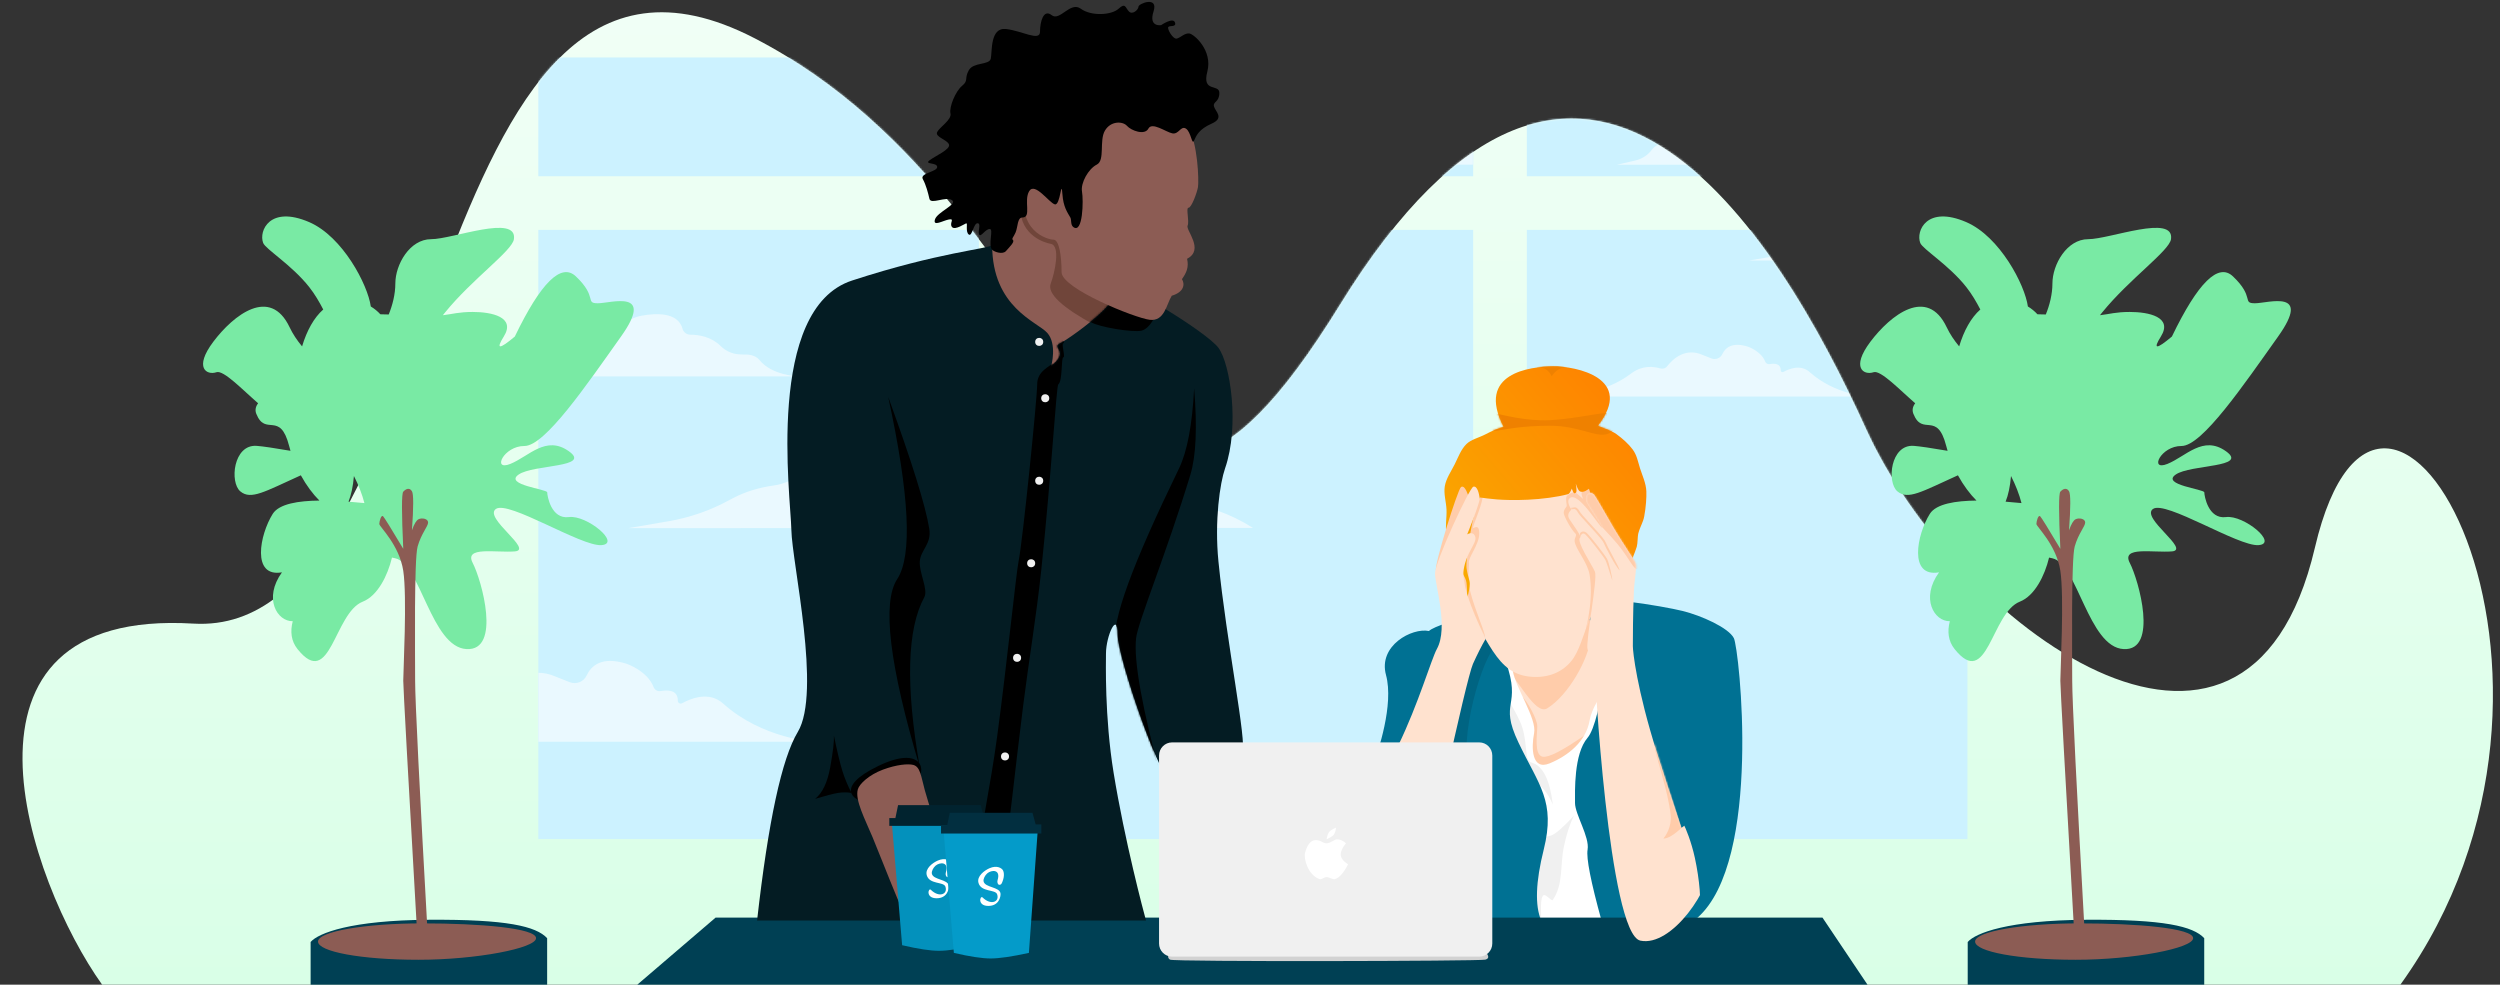 <?xml version="1.0" encoding="UTF-8"?>
<svg width="1305px" height="514px" viewBox="0 0 1305 514" version="1.1" xmlns="http://www.w3.org/2000/svg" xmlns:xlink="http://www.w3.org/1999/xlink">
    <rect x="0" y="0" width="1305" height="514" fill="#333333" stroke="none"/>
    <!-- Generator: Sketch 52.3 (67297) - http://www.bohemiancoding.com/sketch -->
    <title>new</title>
    <desc>Created with Sketch.</desc>
    <defs>
        <linearGradient x1="50%" y1="-39.647%" x2="50%" y2="100%" id="linearGradient-1">
            <stop stop-color="#FFFFFF" offset="0%"></stop>
            <stop stop-color="#D9FFE7" offset="100%"></stop>
        </linearGradient>
        <path d="M42.306,508 C4.112,454.552 -46.173,311.399 89.913,319.52 C226,327.642 205.098,-78.026 382.97,14 C560.842,106.026 561.76,358.592 688.5,153.059 C815.24,-52.474 917,116.437 963,217.762 C1009,319.087 1161.458,433.394 1197.364,279.927 C1233.269,126.461 1358,346.821 1242,508 L42.306,508 Z" id="path-2"></path>
        <path d="M0,90 L230,90 L230,408 L0,408 L0,90 Z M0,0 L230,0 L230,62 L0,62 L0,0 Z M258,90 L488,90 L488,408 L258,408 L258,90 Z M258,0 L488,0 L488,62 L258,62 L258,0 Z M516,90 L746,90 L746,408 L516,408 L516,90 Z M516,0 L746,0 L746,62 L516,62 L516,0 Z" id="path-4"></path>
        <path d="M1.424,30.59 C9.501,38.755 12.349,75.781 4.795,89.094 C-2.759,102.407 76.466,94.803 66.812,81.633 C57.158,68.463 48.132,23.008 51.262,5.364 C54.391,-12.28 -6.653,22.426 1.424,30.59 Z" id="path-6"></path>
        <path d="M12.149,3.077 C13.634,12.153 24.818,28.218 23.306,35.724 C21.794,43.231 21.96,55.424 31.455,51.463 C40.95,47.503 50.351,40.271 52.31,28.934 C54.268,17.597 70.632,-1.657 72.308,7.52 C73.425,13.638 77.322,55.974 84,134.527 L14.228,134.527 L0.566,15.046 C7.298,1.016 11.159,-2.973 12.149,3.077 Z" id="path-8"></path>
        <path d="M28.956,160.841 C15.971,153.699 -4.894,126.777 1.379,113.01 C7.651,99.243 16.544,94.623 19.173,87.603 C21.801,80.582 30.2,55.808 26.001,40.383 C21.801,24.957 39.626,15.586 48.399,17.382 C53.923,12.42 92.366,3.983 112.822,0.909 C133.278,-2.164 170.984,4.509 180.763,6.909 C190.542,9.309 204.785,15.664 207.572,21.106 C210.359,26.547 222.583,137.384 188.465,167.155 L138.49,168.529 C132.888,148.234 130.465,135.891 131.222,131.5 C132.356,124.913 124.654,113.052 124.654,107.139 C124.654,101.227 123.953,81.57 131.222,73.104 C138.49,64.637 145.887,12.42 131.222,11.547 C116.556,10.673 79.659,8.252 88.431,33.067 C97.203,57.881 84.54,53.395 95.171,75.673 C105.803,97.951 114.643,106.189 108.321,131.5 C104.107,148.374 103.669,160.717 107.009,168.529 L46.331,168.529 C57.63,143.33 63.28,125.482 63.28,114.987 C63.28,104.491 61.937,96.093 59.25,89.791 C59.185,105.565 57.91,114.478 55.424,116.53 C49.851,121.13 57.405,135.375 52.475,147.526 C48.149,158.189 35.026,164.18 28.956,160.841 Z" id="path-10"></path>
        <path d="M12.79,17.578 C5.629,29.172 -0.468,48.556 1.311,66.267 C2.626,79.361 8.81,91.016 14.728,100.657 C19.971,109.198 25.232,115.795 35.178,117.104 C43.727,118.23 52.117,115.939 57.749,109.046 C61.899,103.967 63.835,95.559 66.91,88.44 C77.414,64.122 80.946,32.069 71.676,19.949 C56.008,-0.535 29.935,-10.183 12.79,17.578 Z" id="path-12"></path>
        <linearGradient x1="0%" y1="100%" x2="100%" y2="0%" id="linearGradient-14">
            <stop stop-color="#F9AF00" offset="0%"></stop>
            <stop stop-color="#FF7D00" offset="100%"></stop>
        </linearGradient>
        <path d="M19.076,68.686 C15.885,72.103 11.424,100.911 12.018,105.423 C12.612,109.935 13.736,111.509 13.72,113.77 C13.693,117.584 11.941,122.195 12.018,122.583 C12.175,123.38 12.516,117.323 12.018,113.236 C11.839,111.771 11.122,110.417 10.854,109.921 C8.847,106.201 3.677,97.957 1.58,87.596 C0.795,83.719 1.774,79.168 1.58,74.995 C1.389,70.915 0.014,66.783 0.697,62.744 C1.369,58.774 4.083,54.894 5.893,51.271 C7.564,47.93 9.14,43.544 12.018,40.75 C14.471,38.368 18.548,37.486 22.032,35.663 C24.925,34.15 27.695,32.855 31.388,31.821 C16.792,3.687 45.27,0.376 57.198,0.234 C69.126,0.093 100.036,6.393 80.574,31.238 C84.001,32.722 87.651,33.694 90.351,35.663 C93.43,37.908 96.59,40.703 98.724,43.579 C101.004,46.652 101.411,49.73 102.613,53.523 C103.757,57.131 105.728,61.238 105.896,65.498 C106.014,68.49 105.695,73.787 104.774,78.593 C104.132,81.944 102.802,83.363 101.654,87.596 C101.325,88.81 101.402,92.681 100.884,94.408 C100.025,97.272 97.731,102.913 94.002,111.329 C83.398,84.848 77.376,69.114 75.937,64.127 C75.503,64.32 73.288,66.47 71.178,65.498 C70.593,65.229 69.884,63.877 69.052,61.443 C69.57,64.493 69.57,66.08 69.052,66.206 C68.773,66.274 68.419,66.844 67.915,66.206 C67.736,65.98 67.424,65.255 66.978,64.033 C66.276,65.817 65.64,66.787 65.069,66.942 C59.404,68.481 51.251,69.521 44.079,69.849 C30.228,70.481 23.161,69.216 19.076,68.686 Z" id="path-15"></path>
        <path d="M37.761,234.011 C54.127,237.468 75.317,206.873 75.131,190.513 C75.034,181.989 71.888,173.489 65.444,172.041 C64.244,171.771 62.155,172.813 59.177,175.168 C53.582,158.239 49.338,145.192 46.447,136.028 C35.829,102.374 33.849,83.146 33.849,80.297 C33.849,76.551 33.881,62.892 34.4,51.663 C34.714,44.858 36.147,38.838 35.168,36.767 C33.939,34.166 28.455,26.464 23.831,18.584 C18.702,9.841 14.376,1.891 13.37,0.987 C11.102,-1.05 7.745,1.824 10.209,6.095 C12.673,10.365 16.729,16.169 18.03,18.584 C16.638,18.584 5.27,-1.029 0.803,3.107 C-0.317,4.143 -0.012,6.137 1.717,9.087 C-0.037,10.678 -0.342,12.35 0.803,14.101 C2.52,16.729 7.203,23.066 6.357,23.631 C3.984,25.213 12.516,37.824 14.055,41.422 C15.594,45.02 9.05,78.403 10.209,81.922 C11.368,85.44 14.74,86.253 14.055,89.018 C13.37,91.782 21.394,230.553 37.761,234.011 Z" id="path-17"></path>
        <path d="M84.196,52.387 C87.953,58.139 69.373,80.194 77.482,91.251 C85.591,102.308 70.151,109.951 48.183,103.419 C26.215,96.888 -9.098,50.02 3.566,42.094 C16.229,34.168 37.782,24.481 35.415,6.403 C33.049,-11.674 48.105,15.906 54.244,15.906 C60.383,15.906 80.439,46.635 84.196,52.387 Z" id="path-19"></path>
        <path d="M253.951,265.406 C249.951,271.541 226.444,284.193 219.264,284.193 C212.083,284.193 188.889,216.382 188.889,204.07 C188.889,191.758 182.822,204.881 182.822,214.184 C182.822,218.379 182.03,247.05 186.79,276.296 C192.585,311.901 202.495,349.109 203.722,353.529 L0.696,353.529 C6.526,301.734 13.607,268.923 21.94,255.095 C34.439,234.354 18.912,166.803 18.589,149.559 C18.265,132.315 4.925,34.237 50.29,19.432 C95.655,4.627 121.728,2.888 123.404,0.89 C123.404,33.56 146.914,40.886 152.16,46.75 C157.407,52.613 154.277,63.928 154.277,63.928 C154.277,63.928 158.746,60.888 158.746,57.657 C158.746,54.427 155.379,53.9 159.487,51.839 C162,50.578 173.616,42.693 181.493,34.98 C186.496,30.081 189.131,24.53 189.727,23.104 C191.261,19.432 235.386,46.317 241.52,54.551 C247.654,62.785 252.723,95.29 244.965,117.557 C242.356,125.043 239.403,144.715 241.52,166.019 C245.683,207.904 256.601,261.339 253.951,265.406 Z" id="path-21"></path>
        <path d="M31.778,42.446 C31.925,43.914 31.057,48.894 25.418,48.894 C19.482,48.894 21.112,43.157 22.433,44.498 C26.799,48.797 31.457,46.744 29.965,42.712 C28.865,40.206 21.689,41.706 20.283,36.924 C19.228,33.338 23.476,30.33 25.989,29.225 C29.983,27.469 32.435,29.23 33.021,30.259 C33.35,30.837 34.141,32.862 32.725,36.37 C32.335,37.336 32.052,37.875 31.166,37.875 C30.371,37.875 29.893,36.541 30.216,35.504 C32.058,29.589 26.983,30.021 24.829,31.916 C23.647,32.955 22.69,34.814 22.926,36.037 C23.584,39.438 31.417,38.857 31.778,42.446 L31.778,42.446 Z" id="path-23"></path>
        <path d="M31.778,42.446 C31.925,43.914 31.057,48.894 25.418,48.894 C19.482,48.894 21.112,43.157 22.433,44.498 C26.799,48.797 31.457,46.744 29.965,42.712 C28.865,40.206 21.689,41.706 20.283,36.924 C19.228,33.338 23.476,30.33 25.989,29.225 C29.983,27.469 32.435,29.23 33.021,30.259 C33.35,30.837 34.141,32.862 32.725,36.37 C32.335,37.336 32.052,37.875 31.166,37.875 C30.371,37.875 29.893,36.541 30.216,35.504 C32.058,29.589 26.983,30.021 24.829,31.916 C23.647,32.955 22.69,34.814 22.926,36.037 C23.584,39.438 31.417,38.857 31.778,42.446 L31.778,42.446 Z" id="path-25"></path>
    </defs>
    <g id="new" stroke="none" stroke-width="1" fill="none" fill-rule="evenodd">
        <g id="Group-12" transform="translate(11, 6)">
            <mask id="mask-3" fill="white">
                <use xlink:href="#path-2"></use>
            </mask>
            <use id="Path-264" fill="url(#linearGradient-1)" fill-rule="nonzero" xlink:href="#path-2"></use>
            <g id="Group-11" mask="url(#mask-3)">
                <g transform="translate(270, 24)">
                    <mask id="mask-5" fill="white">
                        <use xlink:href="#path-4"></use>
                    </mask>
                    <use id="Combined-Shape" stroke="none" fill="#CCF2FF" fill-rule="nonzero" xlink:href="#path-4"></use>
                    <path d="M143.828,357.188 L-106,357.188 L-84.353,353.423 C-71.7,351.227 -59.464,346.312 -49.216,338.469 C-43.778,334.286 -35.726,331.149 -25.164,334.286 C-23.177,334.809 -21.085,334.182 -19.831,332.613 C-14.811,326.129 -4.667,317.031 9.346,323.306 L16.457,326.129 C19.908,327.384 23.672,325.92 25.241,322.574 C27.542,317.659 32.979,312.325 46.156,316.508 C46.156,316.508 56.927,320.168 60.169,328.639 C60.796,330.208 62.365,331.044 63.933,330.731 C67.489,330.103 72.927,329.999 72.822,335.855 C72.822,336.9 74.077,337.632 75.018,337.11 C79.41,334.704 89.031,330.521 96.561,337.319 C116.848,355.619 143.828,357.188 143.828,357.188 Z M373.063,245.582 L47,245.687 L67.706,242.131 C78.895,240.249 89.771,236.484 99.705,231.046 L101.483,230.105 C108.176,226.55 115.496,224.458 122.921,223.412 C128.568,222.68 133.901,220.066 138.189,215.988 C143.208,211.177 150.215,205.739 158.895,202.393 C169.038,198.419 180.437,199.465 189.849,205.007 C197.378,209.399 209.613,213.896 223.522,208.04 C243.391,199.569 258.868,217.661 262.423,222.262 C263.26,223.308 264.306,224.354 265.561,225.086 C269.116,227.177 276.75,229.896 290.345,226.759 C300.907,224.249 307.495,226.027 311.364,228.223 C314.606,230.105 318.266,231.151 321.926,231.255 C325.9,231.36 329.874,231.569 333.848,231.987 C347.861,233.347 361.246,238.053 373.063,245.582 Z M115.417,157.888 C121.901,166.045 135.6,166.464 135.6,166.464 L-61,166.464 C-61,166.464 -53.052,164.686 -45.941,163.013 C-40.608,161.862 -35.798,158.725 -32.451,154.333 C-30.673,151.928 -27.745,149.732 -23.249,149.313 C-20.216,149.104 -17.602,147.954 -15.719,146.176 C-12.373,143.039 -3.902,134.777 11.366,140.529 C30.921,147.849 39.705,143.666 43.261,140.32 C46.189,137.496 49.954,135.51 53.927,134.777 L54.032,134.777 C61.457,133.418 72.751,132.895 75.26,141.47 L75.26,141.575 C75.783,143.457 77.457,144.712 79.339,144.712 C84.045,144.712 90.319,145.862 95.13,150.568 C97.639,153.078 100.986,154.647 104.541,154.96 C104.646,154.96 104.855,154.96 104.96,154.96 C106.215,155.065 107.365,155.065 108.515,155.065 C109.352,155.065 113.326,155.274 115.417,157.888 Z M694,177 L534,177 L547.864,174.591 C555.967,173.185 563.803,170.04 570.367,165.02 C573.849,162.343 579.006,160.335 585.771,162.343 C587.043,162.678 588.383,162.276 589.186,161.272 C592.401,157.123 598.898,151.3 607.872,155.316 L612.426,157.123 C614.637,157.926 617.047,156.989 618.052,154.847 C619.526,151.702 623.008,148.288 631.447,150.965 C631.447,150.965 638.345,153.308 640.421,158.729 C640.823,159.733 641.828,160.268 642.832,160.067 C645.109,159.666 648.592,159.599 648.525,163.347 C648.525,164.016 649.329,164.485 649.931,164.15 C652.744,162.611 658.906,159.934 663.728,164.284 C676.721,175.996 694,177 694,177 Z M840,105.934 L632,106 L645.208,103.743 C652.346,102.548 659.284,100.159 665.622,96.707 L666.756,96.109 C671.025,93.853 675.695,92.525 680.431,91.861 C684.033,91.397 687.436,89.737 690.171,87.148 C693.373,84.095 697.842,80.643 703.379,78.519 C709.85,75.997 717.121,76.66 723.125,80.178 C727.928,82.966 735.733,85.821 744.606,82.103 C757.28,76.727 767.153,88.21 769.421,91.131 C769.955,91.795 770.622,92.459 771.423,92.923 C773.691,94.251 778.561,95.977 787.233,93.985 C793.971,92.392 798.173,93.521 800.641,94.915 C802.709,96.109 805.044,96.773 807.379,96.84 C809.914,96.906 812.449,97.039 814.984,97.304 C823.923,98.167 832.462,101.154 840,105.934 Z M676.065,50.453 C680.22,55.729 689,56 689,56 L563,56 C563,56 568.094,54.85 572.651,53.768 C576.069,53.024 579.152,50.994 581.297,48.153 C582.436,46.597 584.313,45.176 587.195,44.906 C589.138,44.771 590.814,44.027 592.02,42.876 C594.165,40.847 599.594,35.503 609.379,39.224 C621.912,43.959 627.541,41.253 629.82,39.088 C631.697,37.262 634.11,35.976 636.656,35.503 L636.723,35.503 C641.482,34.624 648.72,34.285 650.328,39.832 L650.328,39.9 C650.664,41.118 651.736,41.929 652.943,41.929 C655.959,41.929 659.98,42.674 663.063,45.718 C664.671,47.341 666.816,48.356 669.094,48.559 C669.162,48.559 669.296,48.559 669.363,48.559 C670.167,48.626 670.904,48.626 671.641,48.626 C672.178,48.626 674.725,48.762 676.065,50.453 Z M358,127 L198,127 L211.864,124.591 C219.967,123.185 227.803,120.04 234.367,115.02 C237.849,112.343 243.006,110.335 249.771,112.343 C251.043,112.678 252.383,112.276 253.186,111.272 C256.401,107.123 262.898,101.3 271.872,105.316 L276.426,107.123 C278.637,107.926 281.047,106.989 282.052,104.847 C283.526,101.702 287.008,98.288 295.447,100.965 C295.447,100.965 302.345,103.308 304.421,108.729 C304.823,109.733 305.828,110.268 306.832,110.067 C309.109,109.666 312.592,109.599 312.525,113.347 C312.525,114.016 313.329,114.485 313.931,114.15 C316.744,112.611 322.906,109.934 327.728,114.284 C340.721,125.996 358,127 358,127 Z M504,55.934 L296,56 L309.208,53.743 C316.346,52.548 323.284,50.159 329.622,46.707 L330.756,46.109 C335.025,43.853 339.695,42.525 344.431,41.861 C348.033,41.397 351.436,39.737 354.171,37.148 C357.373,34.095 361.842,30.643 367.379,28.519 C373.85,25.997 381.121,26.66 387.125,30.178 C391.928,32.966 399.733,35.821 408.606,32.103 C421.28,26.727 431.153,38.21 433.421,41.131 C433.955,41.795 434.622,42.459 435.423,42.923 C437.691,44.251 442.561,45.977 451.233,43.985 C457.971,42.392 462.173,43.521 464.641,44.915 C466.709,46.109 469.044,46.773 471.379,46.84 C473.914,46.906 476.449,47.039 478.984,47.304 C487.923,48.167 496.462,51.154 504,55.934 Z M340.065,0.453 C344.22,5.729 353,6 353,6 L227,6 C227,6 232.094,4.85 236.651,3.768 C240.069,3.024 243.152,0.994 245.297,-1.847 C246.436,-3.403 248.313,-4.824 251.195,-5.094 C253.138,-5.229 254.814,-5.973 256.02,-7.124 C258.165,-9.153 263.594,-14.497 273.379,-10.776 C285.912,-6.041 291.541,-8.747 293.82,-10.912 C295.697,-12.738 298.11,-14.024 300.656,-14.497 L300.723,-14.497 C305.482,-15.376 312.72,-15.715 314.328,-10.168 L314.328,-10.1 C314.664,-8.882 315.736,-8.071 316.943,-8.071 C319.959,-8.071 323.98,-7.326 327.063,-4.282 C328.671,-2.659 330.816,-1.644 333.094,-1.441 C333.162,-1.441 333.296,-1.441 333.363,-1.441 C334.167,-1.374 334.904,-1.374 335.641,-1.374 C336.178,-1.374 338.725,-1.238 340.065,0.453 Z" id="Combined-Shape" stroke="none" fill="#EAF9FF" fill-rule="nonzero" mask="url(#mask-5)"></path>
                </g>
            </g>
        </g>
        <g id="Group-10" transform="translate(331, 1)">
            <g id="Path-229" transform="translate(451.5, 309)">
                <mask id="mask-7" fill="white">
                    <use xlink:href="#path-6"></use>
                </mask>
                <use id="Path-227" fill="#FFE2CF" fill-rule="nonzero" xlink:href="#path-6"></use>
                <path d="M3.41,39.162 C8.892,42.524 18.791,63.732 25.108,59.777 C36.384,52.866 46.913,33.545 47.715,23.308 C48.543,12.717 51.66,2.952 57.158,-1.85 C64.367,-8.147 54.555,-10.026 27.723,-7.488 C7.859,21.37 -0.245,36.92 3.41,39.162 Z" id="Path-228" fill="#FFCCAA" fill-rule="nonzero" mask="url(#mask-7)"></path>
                <path d="M12.035,53.782 C14.099,55.015 19.95,65.089 19.95,69.091 C19.95,73.092 18.129,84.185 22.779,85.014 C25.879,85.566 33.281,81.75 44.985,73.566 C36.147,87.34 28.258,93.505 21.319,92.062 C10.911,89.897 16.949,72.619 16.639,69.779 C16.329,66.94 9.971,52.548 12.035,53.782 Z" id="Path-245" fill="#FFCCAA" fill-rule="nonzero" mask="url(#mask-7)"></path>
            </g>
            <g id="Group-4" transform="translate(446.5, 346)">
                <mask id="mask-9" fill="white">
                    <use xlink:href="#path-8"></use>
                </mask>
                <use id="Path-242" fill="#FFFFFF" fill-rule="nonzero" xlink:href="#path-8"></use>
                <path d="M8.672,16.395 C13.21,23.793 16.018,29.193 17.095,32.593 C19.971,41.672 18.19,50.022 21.951,51.055 C27.824,52.669 31.532,59.979 33.075,72.985 C29.072,63.649 23.745,59.61 17.095,60.866 C10.445,62.121 7.638,47.298 8.672,16.395 Z" id="Path-243" fill="#F0F0F0" fill-rule="nonzero" mask="url(#mask-9)"></path>
                <path d="M21.639,115.393 C22.868,114.977 24.559,130.13 26.371,132.439 C27.768,134.218 25.91,123.547 27.838,120.683 C29.119,118.779 32.329,123.858 33.075,122.753 C38.686,114.441 36.765,104.964 38.857,94.926 C40.252,88.233 42.022,82.839 44.165,78.743 C38.452,84.877 34.504,88.318 32.321,89.067 C25.386,91.448 18.156,89.038 16.875,91.71 C7.582,111.106 18.573,116.429 21.639,115.393 Z" id="Path-244" fill="#F0F0F0" fill-rule="nonzero" mask="url(#mask-9)"></path>
            </g>
            <g id="Group-5" transform="translate(366.5, 311)">
                <mask id="mask-11" fill="white">
                    <use xlink:href="#path-10"></use>
                </mask>
                <use id="Path-240" fill="#007193" fill-rule="nonzero" xlink:href="#path-10"></use>
                <path d="M82.242,26.334 C74.7,35.314 61.785,81.45 71.422,95.217 C81.059,108.984 60.997,169.594 55.424,176.574 C51.709,181.228 47.601,177.266 43.101,164.687 L54.295,147.63 L61.475,110.408 C58.074,95.952 57.332,85.973 59.25,80.47 C62.127,72.215 68.622,14.982 74.7,16.182 C80.777,17.382 89.784,17.354 82.242,26.334 Z" id="Path-246" fill-opacity="0.12" fill="#000000" fill-rule="nonzero" mask="url(#mask-11)"></path>
            </g>
            <g id="Group-2" transform="translate(431.5, 235)">
                <mask id="mask-13" fill="white">
                    <use xlink:href="#path-12"></use>
                </mask>
                <use id="Path-226" fill="#FFE2CF" fill-rule="nonzero" xlink:href="#path-12"></use>
                <path d="M11.449,21.997 C12.255,25.067 6.38,38.333 6.38,39.383 C6.38,40.433 9.672,36.648 9.672,42.483 C9.672,48.318 3.697,55.221 4.293,57.785 C4.519,58.757 3.288,65.946 4.889,72.449 C7.51,83.097 13.292,94.931 12.641,97.041 C11.594,100.439 14.132,103.755 12.641,103.25 C11.151,102.745 -11.953,52.835 -10.821,51.431 C-9.688,50.028 10.643,18.927 11.449,21.997 Z" id="Path-234" fill="#FFCCAA" fill-rule="nonzero" mask="url(#mask-13)"></path>
                <path d="M66.769,17.578 C64.66,19.129 63.462,20.247 63.176,20.932 C62.89,21.618 63.13,22.797 63.895,24.47 C61.327,22.111 59.847,20.932 59.457,20.932 C57.869,20.932 55.506,22.486 55.246,23.138 C54.532,24.924 55.653,27.83 55.246,28.346 C53.764,30.222 53.764,31.197 53.764,31.717 C53.764,33.296 57.542,40.308 59.843,42.483 C60.895,43.477 59.281,44.627 59.457,46.503 C59.843,50.597 66.201,57.45 67.273,64.015 C69.169,75.625 66.948,90.284 60.608,107.992 L87.343,63.463 L77.617,14.434 L66.769,17.578 Z" id="Path-239" fill="#FFCCAA" fill-rule="nonzero" mask="url(#mask-13)"></path>
            </g>
            <g id="Group" transform="translate(422.5, 190)">
                <mask id="mask-16" fill="white">
                    <use xlink:href="#path-15"></use>
                </mask>
                <use id="Path-230" fill="url(#linearGradient-14)" fill-rule="nonzero" xlink:href="#path-15"></use>
                <path d="M26.618,24.651 C30.622,25.529 43.535,28.987 55.673,28.326 C69.404,27.579 83.272,23.965 86.727,24.651 C93.237,25.944 90.766,34.469 84.79,35.736 C78.813,37.004 70.129,31.238 55.673,31.238 C41.217,31.238 32.807,33.039 27.453,33.889 C22.1,34.739 18.086,22.779 26.618,24.651 Z" id="Path-231" fill="#EF8100" fill-rule="nonzero" mask="url(#mask-16)"></path>
                <path d="M49.474,0.767 C52.716,0.767 55.04,2.309 56.445,5.393 C58.601,2.309 61.134,0.767 64.043,0.767 C66.319,0.767 60.656,-0.107 55.673,-0.107 C51.102,-0.107 47.147,0.767 49.474,0.767 Z" id="Path-247" fill="#EF8100" fill-rule="nonzero" mask="url(#mask-16)"></path>
            </g>
            <path d="M435.5,257.785 C434.104,253.853 432.813,252.344 431.63,253.259 C429.854,254.632 417.402,294.495 418.578,296.871 C419.362,298.455 425.003,285.426 435.5,257.785 Z" id="Path-233" fill="#FFCCAA" fill-rule="nonzero"></path>
            <path d="M369.471,443.26 C366.449,456.818 370.117,487.603 385.62,485.935 C401.122,484.266 412.241,474.413 412.241,464.63 C412.241,454.847 434.388,353.264 437.885,345.549 C440.216,340.405 442.421,336.053 444.5,332.491 C435.892,314.807 432.066,302.807 433.022,296.491 C434.456,287.017 440.087,282.53 439.089,279.215 C438.09,275.9 434.862,277.949 434.862,277.949 C434.862,277.949 441.693,261.257 441.382,259.003 C441.072,256.75 440.177,252.486 438.09,253.051 C436.003,253.616 418.071,292.339 418.071,298.319 C418.071,304.298 425.233,326.542 419.063,337.736 C416.165,342.995 409.412,366.449 398.828,388.238 C386.884,412.827 371.073,436.072 369.471,443.26 Z" id="Path-232" fill="#FFE2CF" fill-rule="nonzero"></path>
            <polygon id="Rectangle" fill="#004054" fill-rule="nonzero" points="42.523 478 620.337 478 644.5 514 0.5 514"></polygon>
            <g id="Group-3" transform="translate(487.5, 256)">
                <mask id="mask-18" fill="white">
                    <use xlink:href="#path-17"></use>
                </mask>
                <use id="Path-235" fill="#FFE2CF" fill-rule="nonzero" xlink:href="#path-17"></use>
                <path d="M0.822,8.751 C1.332,7.855 1.992,8.125 3.006,7.886 C4.289,7.583 5.23,8.444 6.025,9.884 C6.589,10.905 7.683,12.143 12.732,17.634 C12.856,17.77 12.856,17.77 12.981,17.905 C17.309,22.617 19.235,24.906 19.707,26.175 C20.079,27.175 20.809,28.58 23.193,33.001 C23.218,33.047 23.218,33.047 23.243,33.093 C25.995,38.195 26.917,40.047 26.917,40.839 C25.498,39.067 23.964,36.65 22.313,33.589 C22.288,33.543 22.288,33.543 22.263,33.496 C19.834,28.992 19.115,27.609 18.717,26.539 C18.319,25.469 16.353,23.132 12.201,18.612 C12.077,18.477 12.077,18.477 11.953,18.342 C6.75,12.683 5.728,11.527 5.1,10.389 C4.529,9.354 3.816,8.56 3.006,8.751 C2.529,8.864 1.801,8.864 0.822,8.751 Z" id="Path-236" fill="#FFCCAA" fill-rule="nonzero" mask="url(#mask-18)"></path>
                <path d="M6.529,23.631 C6.015,22.374 6.015,21.51 6.529,21.038 C7.451,20.192 8.714,20.226 9.861,21.294 C11.897,23.189 19.519,32.997 20.45,34.848 C21.339,36.618 23.131,44.083 23.131,46.054 C21.259,39.979 20.05,36.401 19.505,35.317 C18.634,33.583 11.088,23.873 9.139,22.059 C8.388,21.361 7.752,21.344 7.245,21.809 C6.777,22.239 6.354,23.183 6.529,23.631 Z" id="Path-237" fill="#FFCCAA" fill-rule="nonzero" mask="url(#mask-18)"></path>
                <path d="M16.916,17.19 C21.279,21.808 24.257,25.082 25.849,27.009 C31.839,34.261 34.157,40.16 36.178,40.16 C40.417,40.16 21.688,-0.232 15.594,-1.05 C9.5,-1.867 7.355,2.854 8.427,4.475 C9.142,5.555 11.972,9.793 16.916,17.19 Z" id="Path-238" fill="#FFCCAA" fill-rule="nonzero" mask="url(#mask-18)"></path>
                <path d="M59.352,175.048 C55.31,178.841 52.121,180.738 49.787,180.738 C50.922,179.352 54.197,174.696 53.594,168.55 C52.333,155.698 45.36,136.993 45.286,132.701 C45.203,127.957 46.002,129.436 45.286,127.748 C44.169,125.117 48.858,140.884 59.352,175.048 Z" id="Path-2" fill="#FFCCAA" fill-rule="nonzero" mask="url(#mask-18)"></path>
            </g>
            <path d="M547.819,429.186 C548.891,431.166 551.854,438.252 553.712,446.77 C556.185,458.102 557.336,471.384 555.63,472.865 C552.641,475.461 575.063,439.781 566.565,429.884 C558.066,419.987 545.32,424.572 547.819,429.186 Z" id="Path-241" fill="#007193" fill-rule="nonzero"></path>
            <g id="Group-8" transform="translate(164.5, 99)">
                <mask id="mask-20" fill="white">
                    <use xlink:href="#path-19"></use>
                </mask>
                <use id="Path-258" fill="#8C5C54" fill-rule="nonzero" xlink:href="#path-19"></use>
                <path d="M76.215,69.85 C58.767,60.429 51.023,53.144 52.981,47.995 C55.041,42.579 58.261,28.196 52.981,27.291 C50.199,26.815 37.045,23.178 37.045,8.267 C37.045,-21.421 60.837,22.466 62.388,26.815 C63.94,31.164 63.224,44.639 67.012,44.639 C70.8,44.639 90.179,57.256 87.953,60.697 C86.469,62.992 82.556,66.043 76.215,69.85 Z" id="Path-259" fill="#70453A" fill-rule="nonzero" mask="url(#mask-20)"></path>
            </g>
            <g id="Group-7" transform="translate(63.5, 126)">
                <mask id="mask-22" fill="white">
                    <use xlink:href="#path-21"></use>
                </mask>
                <use id="Path-250" fill="#041C23" fill-rule="nonzero" xlink:href="#path-21"></use>
                <path d="M56.364,291.201 C51.996,291.201 40.513,284.193 63.911,272.864 C87.309,261.535 89.721,275.856 83.45,281.05 C77.257,286.178 60.732,291.201 56.364,291.201 Z" id="Path-251" fill="#000000" fill-rule="nonzero" mask="url(#mask-22)"></path>
                <path d="M69.139,80.178 C80.275,131.429 81.839,163.141 73.83,175.317 C65.821,187.493 69.754,220.221 85.631,273.502 C78.163,230.975 78.955,201.376 88.006,184.703 C90.128,180.795 85.195,171.923 85.631,166.019 C86.072,160.048 91.863,157.023 90.58,149.012 C88.673,137.1 81.526,114.155 69.139,80.178 Z" id="Path-256" fill="#000000" fill-rule="nonzero" mask="url(#mask-22)"></path>
                <path d="M228.838,75.723 C227.854,94.779 225.219,108.724 220.933,117.557 C196.859,167.174 185.387,197.375 187.809,209.605 C190.877,225.1 198.969,248.915 212.083,281.05 C201.71,242.883 197.199,217.882 198.549,206.049 C199.485,197.848 214.51,161.455 226.845,120.934 C229.852,111.059 230.516,95.989 228.838,75.723 Z" id="Path-255" fill="#000000" fill-rule="nonzero" mask="url(#mask-22)"></path>
                <path d="M174.782,41.111 C179.208,43.8 196.929,46.641 201.347,45.608 C205.765,44.575 209.674,36.96 208.139,35.87 C206.605,34.779 187.879,25.335 184.276,27.097 C180.673,28.859 170.355,38.422 174.782,41.111 Z" id="Path-260" fill="#000000" fill-rule="nonzero" mask="url(#mask-22)"></path>
                <path d="M157.407,50.766 C156.29,51.356 156.353,52.71 156.657,54.315 C157.121,56.771 158.148,59.812 156.367,61.597 C153.423,64.548 146.914,66.516 146.914,73.632 C146.914,80.748 139.372,155.394 137.195,166.019 C135.903,172.321 131.136,219.514 125.973,257.759 C122.431,283.987 117.3,306.234 118.58,307.289 C121.728,309.881 129.036,312.474 131.108,309.881 C131.84,308.966 134.845,279.302 139.605,241.218 C142.358,219.193 146.54,194.264 149.031,170.679 C154.43,119.551 156.907,74.374 157.932,73.632 C160.248,71.958 159.371,59.513 160.562,59.513 C161.753,59.513 159.371,52.166 160.562,52.166 C161.753,52.166 160.235,49.272 157.407,50.766 Z" id="Path-263" fill="#000000" fill-rule="nonzero" mask="url(#mask-22)"></path>
                <ellipse id="Oval" fill="#F0F0F0" fill-rule="nonzero" mask="url(#mask-22)" cx="147.963" cy="51.472" rx="2.099" ry="2.101"></ellipse>
                <ellipse id="Oval-Copy" fill="#F0F0F0" fill-rule="nonzero" mask="url(#mask-22)" cx="151.111" cy="80.884" rx="2.099" ry="2.101"></ellipse>
                <ellipse id="Oval-Copy-2" fill="#F0F0F0" fill-rule="nonzero" mask="url(#mask-22)" cx="147.963" cy="123.953" rx="2.099" ry="2.101"></ellipse>
                <ellipse id="Oval-Copy-3" fill="#F0F0F0" fill-rule="nonzero" mask="url(#mask-22)" cx="143.765" cy="167.021" rx="2.099" ry="2.101"></ellipse>
                <ellipse id="Oval-Copy-4" fill="#F0F0F0" fill-rule="nonzero" mask="url(#mask-22)" cx="136.42" cy="216.392" rx="2.099" ry="2.101"></ellipse>
                <ellipse id="Oval-Copy-5" fill="#F0F0F0" fill-rule="nonzero" mask="url(#mask-22)" cx="130.123" cy="267.864" rx="2.099" ry="2.101"></ellipse>
            </g>
            <g id="Group-6" transform="translate(273.5, 386)" fill-rule="nonzero">
                <path d="M6.287,109.725 L170.808,109.725 C172.881,112.009 172.881,113.416 170.808,113.945 C167.699,114.738 8.356,115.123 6.287,113.945 C4.909,113.16 4.909,111.753 6.287,109.725 Z" id="Rectangle" fill="#D2D2D2"></path>
                <path d="M7.335,0.528 L167.665,0.528 C171.426,0.528 174.476,3.598 174.476,7.385 L174.476,105.505 C174.476,109.292 171.426,112.362 167.665,112.362 L7.335,112.362 C3.574,112.362 0.524,109.292 0.524,105.505 L0.524,7.385 C0.524,3.598 3.574,0.528 7.335,0.528 Z" id="Rectangle" fill="#F0F0F0"></path>
                <path d="M87.953,51.131 C89.907,50.215 91.163,49.413 91.72,48.726 C92.277,48.038 92.675,46.8 92.913,45.013 C91.102,45.803 89.912,46.549 89.345,47.249 C88.777,47.949 88.313,49.243 87.953,51.131 Z" id="Path-248" fill="#FFFFFF"></path>
                <path d="M95.359,59.083 C95.359,60.791 96.631,62.495 99.175,64.194 C96.895,68.643 94.623,71.21 92.361,71.894 C91.065,72.287 89.574,70.844 87.953,70.844 C86.666,70.844 85.33,72.28 84.273,71.894 C78.112,69.645 75.975,61.138 76.739,58.18 C77.633,54.714 79.409,51.532 82.25,51.532 C85.092,51.532 85.977,53.213 87.953,53.213 C89.929,53.213 92.053,51.142 93.346,51.142 C94.64,51.142 96.351,51.532 98.08,53.213 C96.266,55.419 95.359,57.376 95.359,59.083 Z" id="Path-249" fill="#FFFFFF"></path>
            </g>
            <path d="M116.805,410.992 C117.637,408.189 122.557,403.505 129.829,400.777 C136.934,398.111 143.012,397.584 145.7,398.277 C149.434,399.239 149.764,404.253 151.782,411.607 C154.695,422.221 173.5,479.838 173.5,483.47 C173.5,487.003 156.161,496.417 149.274,491.708 C144.858,488.689 129.829,448.761 124.506,436.087 C120.502,426.551 115.162,416.534 116.805,410.992 Z" id="Path-253" fill="#8C5C54" fill-rule="nonzero"></path>
            <path d="M113.5,412.91 C111.467,409.005 109.857,405.126 108.672,401.271 C107.486,397.417 106.029,391.326 104.3,383 C104.467,385.971 103.83,391.452 102.389,399.44 C100.948,407.429 98.318,412.949 94.5,416 C100.039,414.331 104.012,413.301 106.419,412.91 C108.826,412.518 111.186,412.518 113.5,412.91 Z" id="Path-254" fill="#000000" fill-rule="nonzero"></path>
            <path d="M288.927,64.785 C294.342,73.331 294.863,93.675 294.342,96.67 C293.822,99.665 290.95,107.439 289.419,107.439 C287.889,107.439 289.964,114.43 288.927,116.808 C287.889,119.186 297.837,129.319 288.654,134.082 C289.685,138.532 288.272,141.474 285.976,144.711 C287.578,147.277 287.195,151.423 280.655,153.373 C277.817,157.981 276.904,166.873 269.141,165.931 C261.379,164.988 223.144,149.586 223.144,141.085 C223.144,132.583 221.859,124.103 218.922,124.103 C215.985,124.103 199.253,119.688 204.518,96.67 C206.565,87.716 222.265,104.123 221.742,105.781 C221.219,107.439 208.012,67.621 221.742,63.468 C235.472,59.314 261.545,43.928 273.569,50.697 C285.593,57.466 283.511,56.239 288.927,64.785 Z" id="Path-257" fill="#8C5C54" fill-rule="nonzero"></path>
            <path d="M186.971,129.425 C184.517,126.993 187.874,118.523 185.617,118.523 C183.359,118.523 180.957,123.077 180.107,121.422 C179.257,119.767 181.354,115.537 179.257,115.537 C177.159,115.537 176.472,122.693 174.708,121.422 C172.945,120.151 174.108,115.537 173.526,115.537 C172.945,115.537 167.482,119.438 165.929,117.487 C164.377,115.537 167.597,112.973 164.377,113.558 C161.157,114.144 155.879,117.468 157.048,113.558 C158.216,109.649 169.145,105.605 165.929,103.461 C162.714,101.316 154.892,105.953 154.16,102.776 C153.428,99.599 152.413,95.622 150.71,92.481 C149.007,89.339 158.216,88.705 158.216,86.186 C158.216,83.667 151.272,84.955 154.16,82.719 C157.048,80.484 165.277,76.973 164.377,74.42 C163.476,71.868 156.869,70.51 158.216,67.902 C159.563,65.294 165.918,61.473 165.147,58.198 C164.377,54.923 167.772,46.613 171.24,43.776 C174.708,40.938 172.265,40.075 174.708,35.687 C177.152,31.3 185.421,33.122 186.196,29.579 C186.971,26.036 185.724,13.221 194.1,14.14 C202.476,15.059 211.888,20.82 211.888,15.563 C211.888,10.306 213.708,3.523 217.977,6.914 C222.247,10.306 227.661,-0.478 233.179,3.555 C238.696,7.588 249.265,6.914 252.899,3.555 C256.532,0.196 256.43,3.065 258.303,4.99 C260.176,6.914 263.287,4.037 263.294,2.466 C263.302,0.895 273.838,-3.311 271.146,4.99 C268.454,13.29 275.099,12.126 275.099,12.126 C275.099,12.126 281.246,7.91 282.298,10.642 C283.35,13.375 279.513,12.121 278.837,13.13 C278.161,14.14 281.326,19.694 283.35,19.128 C285.374,18.561 287.501,16.101 289.899,16.486 C292.297,16.871 302.125,25.279 299.219,36.402 C296.313,47.524 305.5,42.578 305.5,47.518 C305.5,52.459 302.025,51.949 302.697,54.565 C303.368,57.181 308.28,60.543 301.526,63.514 C294.773,66.485 293.466,69.805 292.297,72.402 C291.127,74.998 290.758,67.883 288.066,66.14 C285.374,64.398 284.343,69.324 280.938,68.613 C277.533,67.902 270.376,62.486 268.454,66.14 C266.531,69.795 259.501,67.199 257.301,64.713 C255.102,62.227 248.841,61.976 245.764,67.199 C242.688,72.421 245.95,82.709 241.534,84.917 C237.118,87.125 233.006,94.573 233.809,99.017 C234.612,103.461 234.297,121.416 229.228,117.487 C227.749,116.34 228.392,113.688 227.72,112.537 C226.09,109.746 224.046,106.868 223.597,100.492 C222.962,91.487 222.58,106.44 219.628,105.677 C216.676,104.914 209.175,93.833 206.222,98.814 C203.269,103.795 207.622,112.537 202.689,112.537 C199.999,112.537 200.396,117.382 199.122,120.376 C198.06,122.87 196.894,123.508 197.757,124.31 C198.762,125.246 195.979,127.935 194.1,130.069 C192.434,131.961 188.125,130.568 186.971,129.425 Z" id="Path-3" fill="#000000" fill-rule="nonzero"></path>
            <g id="Group-9-Copy" transform="translate(132.5, 419)">
                <path d="M2.118,10.37 L7.412,73.402 C15.756,75.348 22.16,76.322 26.626,76.322 C31.091,76.322 37.745,75.348 46.588,73.402 L51.134,10.37 L2.118,10.37 Z" id="Path-261" fill="#0391BC" fill-rule="nonzero"></path>
                <polygon id="Path-262" fill="#01232F" fill-rule="nonzero" points="53.079 11.115 0.716 11.115 0.716 7.029 3.896 7.029 5.294 0.27 48.446 0.27 50.11 6.331 53.079 6.331"></polygon>
                <mask id="mask-24" fill="white">
                    <use xlink:href="#path-23"></use>
                </mask>
                <use id="logo" fill="#FFFFFF" xlink:href="#path-23"></use>
            </g>
            <g id="Group-9" transform="translate(159.5, 423)">
                <path d="M2.118,10.37 L7.412,73.402 C15.756,75.348 22.16,76.322 26.626,76.322 C31.091,76.322 37.745,75.348 46.588,73.402 L51.134,10.37 L2.118,10.37 Z" id="Path-261" fill="#049BC9" fill-rule="nonzero"></path>
                <polygon id="Path-262" fill="#022F40" fill-rule="nonzero" points="53.079 11.115 0.716 11.115 0.716 7.029 3.896 7.029 5.294 0.27 48.446 0.27 50.11 6.331 53.079 6.331"></polygon>
                <mask id="mask-26" fill="white">
                    <use xlink:href="#path-25"></use>
                </mask>
                <use id="logo" fill="#FFFFFF" xlink:href="#path-25"></use>
            </g>
        </g>
        <g id="Group-13" transform="translate(106, 113)" fill-rule="nonzero">
            <path d="M56.144,401 L56.144,378.708 C60.243,374.044 77.093,367.389 117.875,367.117 C158.658,366.845 173.819,370.516 179.607,376.724 L179.607,401 L56.144,401 Z" id="Path-265" fill="#004054"></path>
            <path d="M112.5,388 C142.6,388 173.819,381.971 173.819,376.724 C173.819,371.477 144.6,369 114.5,369 C84.4,369 60,373.253 60,378.5 C60,383.747 82.4,388 112.5,388 Z" id="Oval" fill="#8C5C54"></path>
            <path d="M78.747,135.467 C78.309,140.819 77.299,145.509 75.921,148.877 C78.953,149.108 81.777,149.374 84.221,149.614 C83.056,145.029 81.088,140.054 78.747,135.467 Z M98.615,178.055 C96.353,187.516 91.111,198.024 83.369,201.061 C68.364,206.946 66.543,247.365 49.31,225.824 C45.956,221.631 45.428,216.622 46.807,211.275 C38.644,211.427 31.381,199.331 41.182,185.76 C25.204,188.518 29.555,166.099 36.369,155.237 C39.673,149.971 49.868,148.404 60.718,148.293 C57.366,144.959 53.955,140.424 51.039,135.106 C32.156,143.631 25.006,148.143 19.445,143.494 C13.802,138.775 15.79,118.881 27.965,119.739 C30.947,119.949 37.531,120.915 45.642,122.323 C45.383,121.47 45.14,120.609 44.916,119.739 C40.141,101.205 32.613,115.061 27.79,103.016 C27.015,101.081 27.439,99.204 28.735,97.508 C20.662,90.528 10.691,80.038 7.001,81.296 C1.974,83.011 -5.029,79.127 5.41,65.307 C15.85,51.488 34.993,36.319 45.196,57.869 C46.853,61.369 49.094,64.686 51.686,67.818 C54.148,59.608 57.863,52.842 62.731,48.56 C60.707,44.644 58.332,40.553 55.4,36.835 C46.338,25.348 32.601,17.027 31.369,13.813 C28.975,7.566 34.778,-5.956 55.4,2.946 C72.892,10.498 85.993,35.662 87.555,46.983 C89.494,48.14 91.139,49.52 92.535,51.053 C93.997,51.083 95.46,51.12 96.91,51.161 C98.86,46.388 100.369,40.626 100.369,34.952 C100.369,25.154 107.842,11.849 119.063,11.849 C130.285,11.849 164.163,-1.457 162.266,11.849 C161.399,17.931 140.543,32.589 126.396,50.028 C125.986,50.533 125.58,51.04 125.178,51.548 C130.133,50.967 133.471,49.84 140.753,49.84 C150.568,49.84 163.371,52.456 156.969,62.679 C152.702,69.495 154.621,69.495 162.728,62.679 C176.326,34.484 186.952,24.014 194.603,31.271 C206.081,42.156 199.186,45.304 206.081,45.304 C212.976,45.304 236.037,37.561 218.165,62.679 C200.292,87.798 178.5,119.881 167.735,119.81 C156.969,119.739 150.655,133.087 160.369,129.172 C170.083,125.257 178.984,113.997 190.976,122.572 C202.968,131.147 172.459,129.348 164.714,134.722 C156.969,140.096 179.651,142.316 179.651,144.03 C179.651,145.745 181.659,158.138 190.976,156.914 C200.292,155.69 218.493,170.788 207.938,171.555 C197.383,172.322 159.283,147.998 152.826,152.691 C146.369,157.384 172.629,174.043 162.728,174.835 C152.826,175.626 136.138,172.004 140.753,180.856 C145.369,189.708 155.836,226.837 137.512,225.824 C119.188,224.81 113.431,181.254 100.369,178.44 C99.776,178.312 99.191,178.184 98.615,178.055 Z" id="Combined-Shape" fill="#79EAA4"></path>
            <path d="M92,160.511 C92,161.907 102.432,171.405 104.5,184.939 C106.568,198.473 104.5,237.064 104.5,242.319 C104.5,245.822 107,291.285 112,378.708 L117.467,378.708 C112.954,298.083 110.697,252.62 110.697,242.319 C110.697,226.867 110.129,179.007 112,172.28 C113.871,165.554 117.467,161.771 117.467,159.745 C117.467,157.719 114.249,157.188 112.5,158.033 C111.334,158.596 110.179,160.524 109.034,163.816 C109.907,151.655 109.907,144.859 109.034,143.427 C107.726,141.28 105.827,142.219 104.5,143.662 C103.615,144.623 103.615,154.564 104.5,173.483 C98.171,162.874 94.671,157.221 94,156.525 C92.993,155.48 92,159.116 92,160.511 Z" id="Path-266" fill="#8C5C54"></path>
        </g>
        <g id="Group-13-Copy" transform="translate(971, 113)" fill-rule="nonzero">
            <path d="M56.144,401 L56.144,378.708 C60.243,374.044 77.093,367.389 117.875,367.117 C158.658,366.845 173.819,370.516 179.607,376.724 L179.607,401 L56.144,401 Z" id="Path-265" fill="#004054"></path>
            <path d="M112.5,388 C142.6,388 173.819,381.971 173.819,376.724 C173.819,371.477 144.6,369 114.5,369 C84.4,369 60,373.253 60,378.5 C60,383.747 82.4,388 112.5,388 Z" id="Oval" fill="#8C5C54"></path>
            <path d="M78.747,135.467 C78.309,140.819 77.299,145.509 75.921,148.877 C78.953,149.108 81.777,149.374 84.221,149.614 C83.056,145.029 81.088,140.054 78.747,135.467 Z M98.615,178.055 C96.353,187.516 91.111,198.024 83.369,201.061 C68.364,206.946 66.543,247.365 49.31,225.824 C45.956,221.631 45.428,216.622 46.807,211.275 C38.644,211.427 31.381,199.331 41.182,185.76 C25.204,188.518 29.555,166.099 36.369,155.237 C39.673,149.971 49.868,148.404 60.718,148.293 C57.366,144.959 53.955,140.424 51.039,135.106 C32.156,143.631 25.006,148.143 19.445,143.494 C13.802,138.775 15.79,118.881 27.965,119.739 C30.947,119.949 37.531,120.915 45.642,122.323 C45.383,121.47 45.14,120.609 44.916,119.739 C40.141,101.205 32.613,115.061 27.79,103.016 C27.015,101.081 27.439,99.204 28.735,97.508 C20.662,90.528 10.691,80.038 7.001,81.296 C1.974,83.011 -5.029,79.127 5.41,65.307 C15.85,51.488 34.993,36.319 45.196,57.869 C46.853,61.369 49.094,64.686 51.686,67.818 C54.148,59.608 57.863,52.842 62.731,48.56 C60.707,44.644 58.332,40.553 55.4,36.835 C46.338,25.348 32.601,17.027 31.369,13.813 C28.975,7.566 34.778,-5.956 55.4,2.946 C72.892,10.498 85.993,35.662 87.555,46.983 C89.494,48.14 91.139,49.52 92.535,51.053 C93.997,51.083 95.46,51.12 96.91,51.161 C98.86,46.388 100.369,40.626 100.369,34.952 C100.369,25.154 107.842,11.849 119.063,11.849 C130.285,11.849 164.163,-1.457 162.266,11.849 C161.399,17.931 140.543,32.589 126.396,50.028 C125.986,50.533 125.58,51.04 125.178,51.548 C130.133,50.967 133.471,49.84 140.753,49.84 C150.568,49.84 163.371,52.456 156.969,62.679 C152.702,69.495 154.621,69.495 162.728,62.679 C176.326,34.484 186.952,24.014 194.603,31.271 C206.081,42.156 199.186,45.304 206.081,45.304 C212.976,45.304 236.037,37.561 218.165,62.679 C200.292,87.798 178.5,119.881 167.735,119.81 C156.969,119.739 150.655,133.087 160.369,129.172 C170.083,125.257 178.984,113.997 190.976,122.572 C202.968,131.147 172.459,129.348 164.714,134.722 C156.969,140.096 179.651,142.316 179.651,144.03 C179.651,145.745 181.659,158.138 190.976,156.914 C200.292,155.69 218.493,170.788 207.938,171.555 C197.383,172.322 159.283,147.998 152.826,152.691 C146.369,157.384 172.629,174.043 162.728,174.835 C152.826,175.626 136.138,172.004 140.753,180.856 C145.369,189.708 155.836,226.837 137.512,225.824 C119.188,224.81 113.431,181.254 100.369,178.44 C99.776,178.312 99.191,178.184 98.615,178.055 Z" id="Combined-Shape" fill="#79EAA4"></path>
            <path d="M92,160.511 C92,161.907 102.432,171.405 104.5,184.939 C106.568,198.473 104.5,237.064 104.5,242.319 C104.5,245.822 107,291.285 112,378.708 L117.467,378.708 C112.954,298.083 110.697,252.62 110.697,242.319 C110.697,226.867 110.129,179.007 112,172.28 C113.871,165.554 117.467,161.771 117.467,159.745 C117.467,157.719 114.249,157.188 112.5,158.033 C111.334,158.596 110.179,160.524 109.034,163.816 C109.907,151.655 109.907,144.859 109.034,143.427 C107.726,141.28 105.827,142.219 104.5,143.662 C103.615,144.623 103.615,154.564 104.5,173.483 C98.171,162.874 94.671,157.221 94,156.525 C92.993,155.48 92,159.116 92,160.511 Z" id="Path-266" fill="#8C5C54"></path>
        </g>
    </g>
</svg>